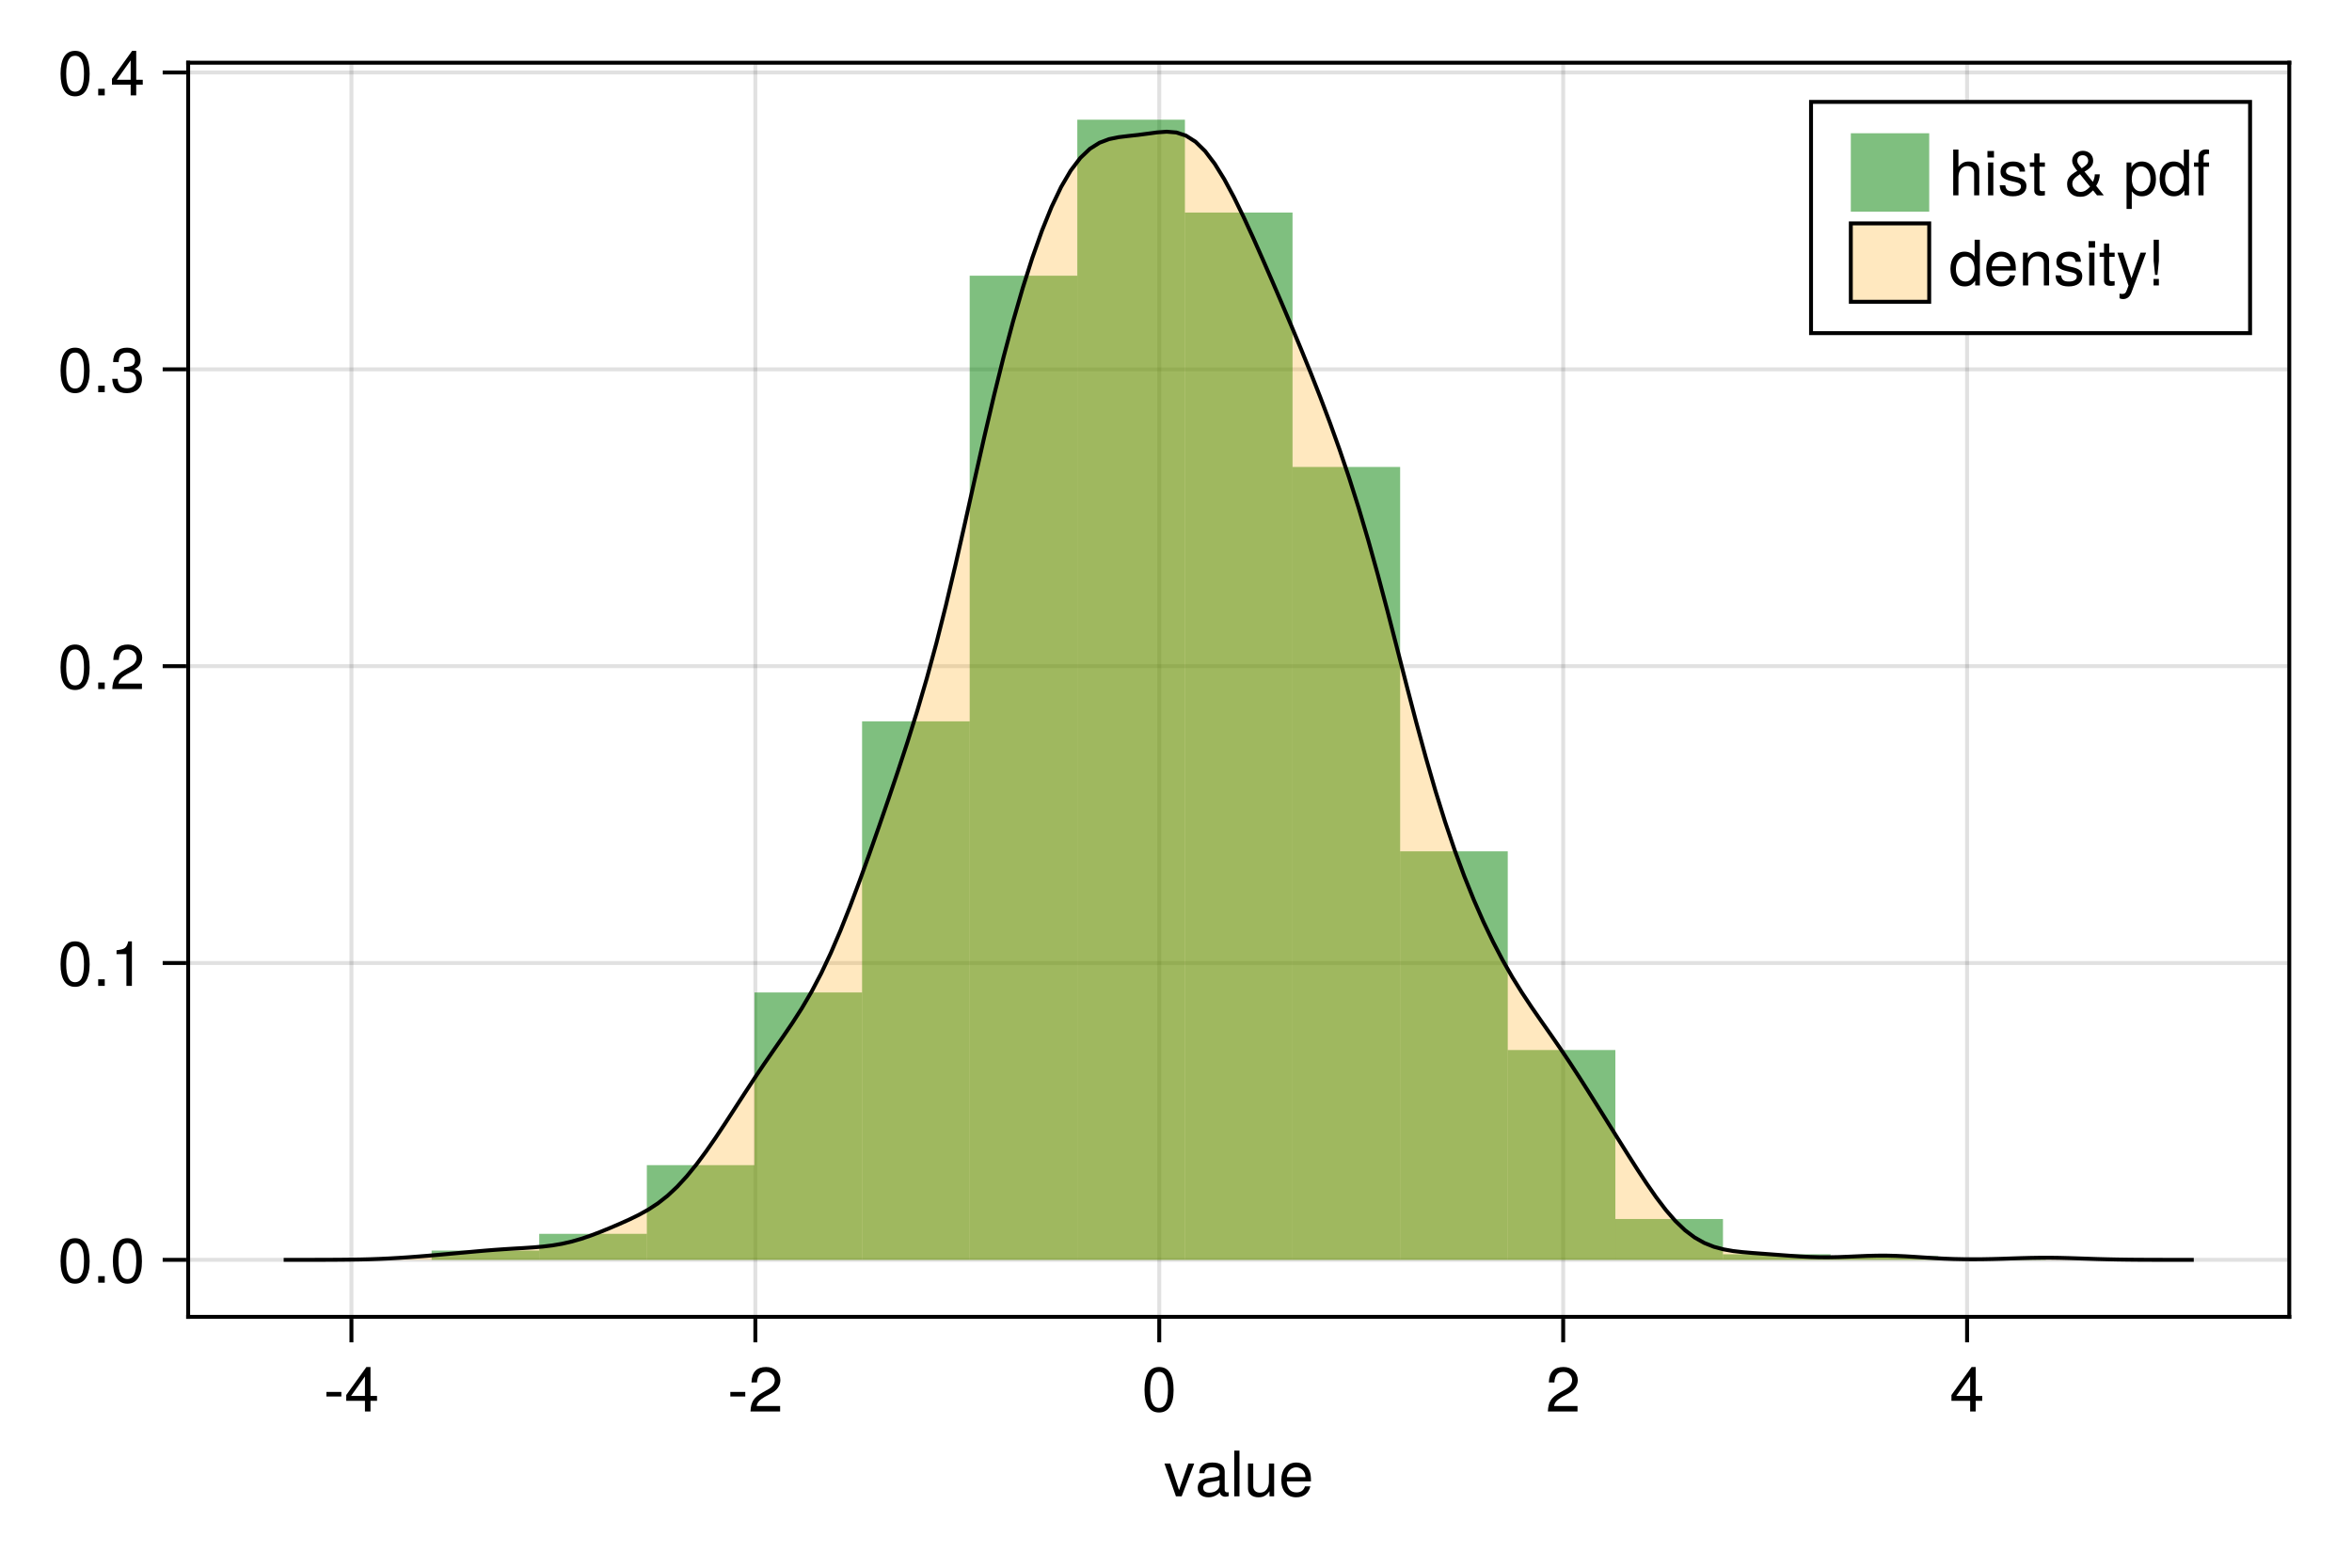 <?xml version="1.0" encoding="UTF-8"?>
<svg xmlns="http://www.w3.org/2000/svg" xmlns:xlink="http://www.w3.org/1999/xlink" width="450pt" height="300pt" viewBox="0 0 450 300" version="1.1">
<defs>
<g>
<symbol overflow="visible" id="glyph0-0-iGkgoYr0">
<path style="stroke:none;" d="M 0.234 -8.75 C 0.234 -8.75 0.234 0 0.234 0 C 0.234 0 5.641 0 5.641 0 C 5.641 0 5.641 -8.75 5.641 -8.75 C 5.641 -8.75 0.234 -8.75 0.234 -8.75 Z M 0.859 -0.625 C 0.859 -0.625 0.859 -8.125 0.859 -8.125 C 0.859 -8.125 5.016 -8.125 5.016 -8.125 C 5.016 -8.125 5.016 -0.625 5.016 -0.625 C 5.016 -0.625 0.859 -0.625 0.859 -0.625 Z M 0.859 -0.625 "/>
</symbol>
<symbol overflow="visible" id="glyph0-1-iGkgoYr0">
<path style="stroke:none;" d="M 5.828 -6.281 C 5.828 -6.281 3.422 0 3.422 0 C 3.422 0 2.328 0 2.328 0 C 2.328 0 0.125 -6.281 0.125 -6.281 C 0.125 -6.281 1.25 -6.281 1.25 -6.281 C 1.25 -6.281 2.922 -1.188 2.922 -1.188 C 2.922 -1.188 4.703 -6.281 4.703 -6.281 C 4.703 -6.281 5.828 -6.281 5.828 -6.281 Z M 5.828 -6.281 "/>
</symbol>
<symbol overflow="visible" id="glyph0-2-iGkgoYr0">
<path style="stroke:none;" d="M 6.422 -0.031 C 6.094 0.062 5.938 0.078 5.734 0.078 C 5.25 0.078 4.812 -0.266 4.703 -0.75 C 4.156 -0.156 3.375 0.188 2.562 0.188 C 1.297 0.188 0.5 -0.484 0.5 -1.625 C 0.5 -2.406 0.875 -2.969 1.609 -3.266 C 1.984 -3.422 2.203 -3.469 3.625 -3.641 C 4.422 -3.75 4.672 -3.922 4.672 -4.344 C 4.672 -4.344 4.672 -4.609 4.672 -4.609 C 4.672 -5.203 4.156 -5.547 3.266 -5.547 C 2.328 -5.547 1.875 -5.203 1.781 -4.422 C 1.781 -4.422 0.781 -4.422 0.781 -4.422 C 0.844 -5.875 1.781 -6.469 3.297 -6.469 C 4.844 -6.469 5.656 -5.875 5.656 -4.75 C 5.656 -4.75 5.656 -1.25 5.656 -1.25 C 5.656 -0.938 5.859 -0.75 6.203 -0.75 C 6.266 -0.75 6.312 -0.75 6.422 -0.781 C 6.422 -0.781 6.422 -0.031 6.422 -0.031 Z M 4.672 -2.172 C 4.672 -2.172 4.672 -3.109 4.672 -3.109 C 4.328 -2.953 4.109 -2.906 3.062 -2.766 C 1.984 -2.609 1.547 -2.312 1.547 -1.656 C 1.547 -0.969 2 -0.703 2.781 -0.703 C 3.75 -0.703 4.672 -1.266 4.672 -2.172 Z M 4.672 -2.172 "/>
</symbol>
<symbol overflow="visible" id="glyph0-3-iGkgoYr0">
<path style="stroke:none;" d="M 6.156 -2.859 C 6.156 -2.859 1.531 -2.859 1.531 -2.859 C 1.547 -1.422 2.328 -0.75 3.375 -0.75 C 4.172 -0.75 4.734 -1.078 5.016 -1.906 C 5.016 -1.906 6.031 -1.906 6.031 -1.906 C 5.766 -0.641 4.781 0.188 3.344 0.188 C 1.578 0.188 0.484 -1.047 0.484 -3.109 C 0.484 -5.172 1.609 -6.469 3.359 -6.469 C 4.531 -6.469 5.5 -5.844 5.906 -4.812 C 6.078 -4.344 6.156 -3.766 6.156 -2.859 Z M 5.094 -3.75 C 5.094 -4.734 4.328 -5.547 3.344 -5.547 C 2.344 -5.547 1.625 -4.781 1.547 -3.672 C 1.547 -3.672 5.078 -3.672 5.078 -3.672 C 5.094 -3.703 5.094 -3.75 5.094 -3.75 Z M 5.094 -3.75 "/>
</symbol>
<symbol overflow="visible" id="glyph1-0-iGkgoYr0">
<path style="stroke:none;" d="M 0.234 -8.75 C 0.234 -8.75 0.234 0 0.234 0 C 0.234 0 5.641 0 5.641 0 C 5.641 0 5.641 -8.75 5.641 -8.75 C 5.641 -8.75 0.234 -8.75 0.234 -8.75 Z M 0.859 -0.625 C 0.859 -0.625 0.859 -8.125 0.859 -8.125 C 0.859 -8.125 5.016 -8.125 5.016 -8.125 C 5.016 -8.125 5.016 -0.625 5.016 -0.625 C 5.016 -0.625 0.859 -0.625 0.859 -0.625 Z M 0.859 -0.625 "/>
</symbol>
<symbol overflow="visible" id="glyph1-1-iGkgoYr0">
<path style="stroke:none;" d="M 1.812 0 C 1.812 0 0.812 0 0.812 0 C 0.812 0 0.812 -8.75 0.812 -8.75 C 0.812 -8.75 1.812 -8.75 1.812 -8.75 C 1.812 -8.75 1.812 0 1.812 0 Z M 1.812 0 "/>
</symbol>
<symbol overflow="visible" id="glyph1-2-iGkgoYr0">
<path style="stroke:none;" d="M 5.781 0 C 5.781 0 4.891 0 4.891 0 C 4.891 0 4.891 -0.969 4.891 -0.969 C 4.297 -0.141 3.703 0.188 2.781 0.188 C 1.562 0.188 0.781 -0.484 0.781 -1.531 C 0.781 -1.531 0.781 -6.281 0.781 -6.281 C 0.781 -6.281 1.781 -6.281 1.781 -6.281 C 1.781 -6.281 1.781 -1.938 1.781 -1.938 C 1.781 -1.172 2.281 -0.703 3.078 -0.703 C 4.109 -0.703 4.781 -1.531 4.781 -2.812 C 4.781 -2.812 4.781 -6.281 4.781 -6.281 C 4.781 -6.281 5.781 -6.281 5.781 -6.281 C 5.781 -6.281 5.781 0 5.781 0 Z M 5.781 0 "/>
</symbol>
<symbol overflow="visible" id="glyph2-0-iGkgoYr0">
<path style="stroke:none;" d="M 0.234 -8.75 C 0.234 -8.75 0.234 0 0.234 0 C 0.234 0 5.641 0 5.641 0 C 5.641 0 5.641 -8.75 5.641 -8.75 C 5.641 -8.75 0.234 -8.75 0.234 -8.75 Z M 0.859 -0.625 C 0.859 -0.625 0.859 -8.125 0.859 -8.125 C 0.859 -8.125 5.016 -8.125 5.016 -8.125 C 5.016 -8.125 5.016 -0.625 5.016 -0.625 C 5.016 -0.625 0.859 -0.625 0.859 -0.625 Z M 0.859 -0.625 "/>
</symbol>
<symbol overflow="visible" id="glyph2-1-iGkgoYr0">
<path style="stroke:none;" d="M 3.406 -2.875 C 3.406 -2.875 0.547 -2.875 0.547 -2.875 C 0.547 -2.875 0.547 -3.75 0.547 -3.75 C 0.547 -3.75 3.406 -3.75 3.406 -3.75 C 3.406 -3.75 3.406 -2.875 3.406 -2.875 Z M 3.406 -2.875 "/>
</symbol>
<symbol overflow="visible" id="glyph2-2-iGkgoYr0">
<path style="stroke:none;" d="M 6.125 -6.016 C 6.125 -4.969 5.516 -4.078 4.328 -3.438 C 4.328 -3.438 3.125 -2.797 3.125 -2.797 C 2.094 -2.188 1.703 -1.734 1.594 -1.047 C 1.594 -1.047 6.078 -1.047 6.078 -1.047 C 6.078 -1.047 6.078 0 6.078 0 C 6.078 0 0.406 0 0.406 0 C 0.5 -1.875 1.016 -2.672 2.797 -3.688 C 2.797 -3.688 3.906 -4.312 3.906 -4.312 C 4.656 -4.734 5.047 -5.312 5.047 -5.984 C 5.047 -6.906 4.328 -7.578 3.375 -7.578 C 2.328 -7.578 1.734 -6.984 1.656 -5.562 C 1.656 -5.562 0.594 -5.562 0.594 -5.562 C 0.656 -7.625 1.672 -8.516 3.406 -8.516 C 5.016 -8.516 6.125 -7.453 6.125 -6.016 Z M 6.125 -6.016 "/>
</symbol>
<symbol overflow="visible" id="glyph2-3-iGkgoYr0">
<path style="stroke:none;" d="M 6.078 -4.094 C 6.078 -1.297 5.094 0.188 3.297 0.188 C 1.469 0.188 0.516 -1.297 0.516 -4.156 C 0.516 -7.016 1.469 -8.516 3.297 -8.516 C 5.141 -8.516 6.078 -7.047 6.078 -4.094 Z M 5 -4.188 C 5 -6.469 4.438 -7.578 3.297 -7.578 C 2.156 -7.578 1.594 -6.484 1.594 -4.156 C 1.594 -1.828 2.156 -0.703 3.281 -0.703 C 4.453 -0.703 5 -1.781 5 -4.188 Z M 5 -4.188 "/>
</symbol>
<symbol overflow="visible" id="glyph3-0-iGkgoYr0">
<path style="stroke:none;" d="M 0.234 -8.75 C 0.234 -8.75 0.234 0 0.234 0 C 0.234 0 5.641 0 5.641 0 C 5.641 0 5.641 -8.75 5.641 -8.75 C 5.641 -8.75 0.234 -8.75 0.234 -8.75 Z M 0.859 -0.625 C 0.859 -0.625 0.859 -8.125 0.859 -8.125 C 0.859 -8.125 5.016 -8.125 5.016 -8.125 C 5.016 -8.125 5.016 -0.625 5.016 -0.625 C 5.016 -0.625 0.859 -0.625 0.859 -0.625 Z M 0.859 -0.625 "/>
</symbol>
<symbol overflow="visible" id="glyph3-1-iGkgoYr0">
<path style="stroke:none;" d="M 6.234 -2.047 C 6.234 -2.047 4.984 -2.047 4.984 -2.047 C 4.984 -2.047 4.984 0 4.984 0 C 4.984 0 3.922 0 3.922 0 C 3.922 0 3.922 -2.047 3.922 -2.047 C 3.922 -2.047 0.344 -2.047 0.344 -2.047 C 0.344 -2.047 0.344 -3.156 0.344 -3.156 C 0.344 -3.156 4.203 -8.516 4.203 -8.516 C 4.203 -8.516 4.984 -8.516 4.984 -8.516 C 4.984 -8.516 4.984 -2.984 4.984 -2.984 C 4.984 -2.984 6.234 -2.984 6.234 -2.984 C 6.234 -2.984 6.234 -2.047 6.234 -2.047 Z M 3.922 -2.984 C 3.922 -2.984 3.922 -6.703 3.922 -6.703 C 3.922 -6.703 1.266 -2.984 1.266 -2.984 C 1.266 -2.984 3.922 -2.984 3.922 -2.984 Z M 3.922 -2.984 "/>
</symbol>
<symbol overflow="visible" id="glyph3-2-iGkgoYr0">
<path style="stroke:none;" d="M 2.297 0 C 2.297 0 1.047 0 1.047 0 C 1.047 0 1.047 -1.25 1.047 -1.25 C 1.047 -1.25 2.297 -1.25 2.297 -1.25 C 2.297 -1.25 2.297 0 2.297 0 Z M 2.297 0 "/>
</symbol>
<symbol overflow="visible" id="glyph3-3-iGkgoYr0">
<path style="stroke:none;" d="M 6.078 -4.094 C 6.078 -1.297 5.094 0.188 3.297 0.188 C 1.469 0.188 0.516 -1.297 0.516 -4.156 C 0.516 -7.016 1.469 -8.516 3.297 -8.516 C 5.141 -8.516 6.078 -7.047 6.078 -4.094 Z M 5 -4.188 C 5 -6.469 4.438 -7.578 3.297 -7.578 C 2.156 -7.578 1.594 -6.484 1.594 -4.156 C 1.594 -1.828 2.156 -0.703 3.281 -0.703 C 4.453 -0.703 5 -1.781 5 -4.188 Z M 5 -4.188 "/>
</symbol>
<symbol overflow="visible" id="glyph4-0-iGkgoYr0">
<path style="stroke:none;" d="M 0.234 -8.75 C 0.234 -8.75 0.234 0 0.234 0 C 0.234 0 5.641 0 5.641 0 C 5.641 0 5.641 -8.75 5.641 -8.75 C 5.641 -8.75 0.234 -8.75 0.234 -8.75 Z M 0.859 -0.625 C 0.859 -0.625 0.859 -8.125 0.859 -8.125 C 0.859 -8.125 5.016 -8.125 5.016 -8.125 C 5.016 -8.125 5.016 -0.625 5.016 -0.625 C 5.016 -0.625 0.859 -0.625 0.859 -0.625 Z M 0.859 -0.625 "/>
</symbol>
<symbol overflow="visible" id="glyph4-1-iGkgoYr0">
<path style="stroke:none;" d="M 6.234 -2.047 C 6.234 -2.047 4.984 -2.047 4.984 -2.047 C 4.984 -2.047 4.984 0 4.984 0 C 4.984 0 3.922 0 3.922 0 C 3.922 0 3.922 -2.047 3.922 -2.047 C 3.922 -2.047 0.344 -2.047 0.344 -2.047 C 0.344 -2.047 0.344 -3.156 0.344 -3.156 C 0.344 -3.156 4.203 -8.516 4.203 -8.516 C 4.203 -8.516 4.984 -8.516 4.984 -8.516 C 4.984 -8.516 4.984 -2.984 4.984 -2.984 C 4.984 -2.984 6.234 -2.984 6.234 -2.984 C 6.234 -2.984 6.234 -2.047 6.234 -2.047 Z M 3.922 -2.984 C 3.922 -2.984 3.922 -6.703 3.922 -6.703 C 3.922 -6.703 1.266 -2.984 1.266 -2.984 C 1.266 -2.984 3.922 -2.984 3.922 -2.984 Z M 3.922 -2.984 "/>
</symbol>
<symbol overflow="visible" id="glyph5-0-iGkgoYr0">
<path style="stroke:none;" d="M 0.234 -8.75 C 0.234 -8.75 0.234 0 0.234 0 C 0.234 0 5.641 0 5.641 0 C 5.641 0 5.641 -8.75 5.641 -8.75 C 5.641 -8.75 0.234 -8.75 0.234 -8.75 Z M 0.859 -0.625 C 0.859 -0.625 0.859 -8.125 0.859 -8.125 C 0.859 -8.125 5.016 -8.125 5.016 -8.125 C 5.016 -8.125 5.016 -0.625 5.016 -0.625 C 5.016 -0.625 0.859 -0.625 0.859 -0.625 Z M 0.859 -0.625 "/>
</symbol>
<symbol overflow="visible" id="glyph5-1-iGkgoYr0">
<path style="stroke:none;" d="M 6.078 -4.094 C 6.078 -1.297 5.094 0.188 3.297 0.188 C 1.469 0.188 0.516 -1.297 0.516 -4.156 C 0.516 -7.016 1.469 -8.516 3.297 -8.516 C 5.141 -8.516 6.078 -7.047 6.078 -4.094 Z M 5 -4.188 C 5 -6.469 4.438 -7.578 3.297 -7.578 C 2.156 -7.578 1.594 -6.484 1.594 -4.156 C 1.594 -1.828 2.156 -0.703 3.281 -0.703 C 4.453 -0.703 5 -1.781 5 -4.188 Z M 5 -4.188 "/>
</symbol>
<symbol overflow="visible" id="glyph6-0-iGkgoYr0">
<path style="stroke:none;" d="M 0.234 -8.75 C 0.234 -8.75 0.234 0 0.234 0 C 0.234 0 5.641 0 5.641 0 C 5.641 0 5.641 -8.75 5.641 -8.75 C 5.641 -8.75 0.234 -8.75 0.234 -8.75 Z M 0.859 -0.625 C 0.859 -0.625 0.859 -8.125 0.859 -8.125 C 0.859 -8.125 5.016 -8.125 5.016 -8.125 C 5.016 -8.125 5.016 -0.625 5.016 -0.625 C 5.016 -0.625 0.859 -0.625 0.859 -0.625 Z M 0.859 -0.625 "/>
</symbol>
<symbol overflow="visible" id="glyph6-1-iGkgoYr0">
<path style="stroke:none;" d="M 6.078 -4.094 C 6.078 -1.297 5.094 0.188 3.297 0.188 C 1.469 0.188 0.516 -1.297 0.516 -4.156 C 0.516 -7.016 1.469 -8.516 3.297 -8.516 C 5.141 -8.516 6.078 -7.047 6.078 -4.094 Z M 5 -4.188 C 5 -6.469 4.438 -7.578 3.297 -7.578 C 2.156 -7.578 1.594 -6.484 1.594 -4.156 C 1.594 -1.828 2.156 -0.703 3.281 -0.703 C 4.453 -0.703 5 -1.781 5 -4.188 Z M 5 -4.188 "/>
</symbol>
<symbol overflow="visible" id="glyph7-0-iGkgoYr0">
<path style="stroke:none;" d="M 0.234 -8.75 C 0.234 -8.75 0.234 0 0.234 0 C 0.234 0 5.641 0 5.641 0 C 5.641 0 5.641 -8.75 5.641 -8.75 C 5.641 -8.75 0.234 -8.75 0.234 -8.75 Z M 0.859 -0.625 C 0.859 -0.625 0.859 -8.125 0.859 -8.125 C 0.859 -8.125 5.016 -8.125 5.016 -8.125 C 5.016 -8.125 5.016 -0.625 5.016 -0.625 C 5.016 -0.625 0.859 -0.625 0.859 -0.625 Z M 0.859 -0.625 "/>
</symbol>
<symbol overflow="visible" id="glyph7-1-iGkgoYr0">
<path style="stroke:none;" d="M 2.297 0 C 2.297 0 1.047 0 1.047 0 C 1.047 0 1.047 -1.25 1.047 -1.25 C 1.047 -1.25 2.297 -1.25 2.297 -1.25 C 2.297 -1.25 2.297 0 2.297 0 Z M 2.297 0 "/>
</symbol>
<symbol overflow="visible" id="glyph7-2-iGkgoYr0">
<path style="stroke:none;" d="M 4.156 0 C 4.156 0 3.109 0 3.109 0 C 3.109 0 3.109 -6.062 3.109 -6.062 C 3.109 -6.062 1.219 -6.062 1.219 -6.062 C 1.219 -6.062 1.219 -6.812 1.219 -6.812 C 2.859 -7.016 3.094 -7.203 3.469 -8.516 C 3.469 -8.516 4.156 -8.516 4.156 -8.516 C 4.156 -8.516 4.156 0 4.156 0 Z M 4.156 0 "/>
</symbol>
<symbol overflow="visible" id="glyph8-0-iGkgoYr0">
<path style="stroke:none;" d="M 0.234 -8.75 C 0.234 -8.75 0.234 0 0.234 0 C 0.234 0 5.641 0 5.641 0 C 5.641 0 5.641 -8.75 5.641 -8.75 C 5.641 -8.75 0.234 -8.75 0.234 -8.75 Z M 0.859 -0.625 C 0.859 -0.625 0.859 -8.125 0.859 -8.125 C 0.859 -8.125 5.016 -8.125 5.016 -8.125 C 5.016 -8.125 5.016 -0.625 5.016 -0.625 C 5.016 -0.625 0.859 -0.625 0.859 -0.625 Z M 0.859 -0.625 "/>
</symbol>
<symbol overflow="visible" id="glyph8-1-iGkgoYr0">
<path style="stroke:none;" d="M 6.078 -4.094 C 6.078 -1.297 5.094 0.188 3.297 0.188 C 1.469 0.188 0.516 -1.297 0.516 -4.156 C 0.516 -7.016 1.469 -8.516 3.297 -8.516 C 5.141 -8.516 6.078 -7.047 6.078 -4.094 Z M 5 -4.188 C 5 -6.469 4.438 -7.578 3.297 -7.578 C 2.156 -7.578 1.594 -6.484 1.594 -4.156 C 1.594 -1.828 2.156 -0.703 3.281 -0.703 C 4.453 -0.703 5 -1.781 5 -4.188 Z M 5 -4.188 "/>
</symbol>
<symbol overflow="visible" id="glyph9-0-iGkgoYr0">
<path style="stroke:none;" d="M 0.234 -8.75 C 0.234 -8.75 0.234 0 0.234 0 C 0.234 0 5.641 0 5.641 0 C 5.641 0 5.641 -8.75 5.641 -8.75 C 5.641 -8.75 0.234 -8.75 0.234 -8.75 Z M 0.859 -0.625 C 0.859 -0.625 0.859 -8.125 0.859 -8.125 C 0.859 -8.125 5.016 -8.125 5.016 -8.125 C 5.016 -8.125 5.016 -0.625 5.016 -0.625 C 5.016 -0.625 0.859 -0.625 0.859 -0.625 Z M 0.859 -0.625 "/>
</symbol>
<symbol overflow="visible" id="glyph9-1-iGkgoYr0">
<path style="stroke:none;" d="M 2.297 0 C 2.297 0 1.047 0 1.047 0 C 1.047 0 1.047 -1.25 1.047 -1.25 C 1.047 -1.25 2.297 -1.25 2.297 -1.25 C 2.297 -1.25 2.297 0 2.297 0 Z M 2.297 0 "/>
</symbol>
<symbol overflow="visible" id="glyph9-2-iGkgoYr0">
<path style="stroke:none;" d="M 6.125 -6.016 C 6.125 -4.969 5.516 -4.078 4.328 -3.438 C 4.328 -3.438 3.125 -2.797 3.125 -2.797 C 2.094 -2.188 1.703 -1.734 1.594 -1.047 C 1.594 -1.047 6.078 -1.047 6.078 -1.047 C 6.078 -1.047 6.078 0 6.078 0 C 6.078 0 0.406 0 0.406 0 C 0.5 -1.875 1.016 -2.672 2.797 -3.688 C 2.797 -3.688 3.906 -4.312 3.906 -4.312 C 4.656 -4.734 5.047 -5.312 5.047 -5.984 C 5.047 -6.906 4.328 -7.578 3.375 -7.578 C 2.328 -7.578 1.734 -6.984 1.656 -5.562 C 1.656 -5.562 0.594 -5.562 0.594 -5.562 C 0.656 -7.625 1.672 -8.516 3.406 -8.516 C 5.016 -8.516 6.125 -7.453 6.125 -6.016 Z M 6.125 -6.016 "/>
</symbol>
<symbol overflow="visible" id="glyph10-0-iGkgoYr0">
<path style="stroke:none;" d="M 0.234 -8.75 C 0.234 -8.75 0.234 0 0.234 0 C 0.234 0 5.641 0 5.641 0 C 5.641 0 5.641 -8.75 5.641 -8.75 C 5.641 -8.75 0.234 -8.75 0.234 -8.75 Z M 0.859 -0.625 C 0.859 -0.625 0.859 -8.125 0.859 -8.125 C 0.859 -8.125 5.016 -8.125 5.016 -8.125 C 5.016 -8.125 5.016 -0.625 5.016 -0.625 C 5.016 -0.625 0.859 -0.625 0.859 -0.625 Z M 0.859 -0.625 "/>
</symbol>
<symbol overflow="visible" id="glyph10-1-iGkgoYr0">
<path style="stroke:none;" d="M 6.078 -4.094 C 6.078 -1.297 5.094 0.188 3.297 0.188 C 1.469 0.188 0.516 -1.297 0.516 -4.156 C 0.516 -7.016 1.469 -8.516 3.297 -8.516 C 5.141 -8.516 6.078 -7.047 6.078 -4.094 Z M 5 -4.188 C 5 -6.469 4.438 -7.578 3.297 -7.578 C 2.156 -7.578 1.594 -6.484 1.594 -4.156 C 1.594 -1.828 2.156 -0.703 3.281 -0.703 C 4.453 -0.703 5 -1.781 5 -4.188 Z M 5 -4.188 "/>
</symbol>
<symbol overflow="visible" id="glyph11-0-iGkgoYr0">
<path style="stroke:none;" d="M 0.234 -8.75 C 0.234 -8.75 0.234 0 0.234 0 C 0.234 0 5.641 0 5.641 0 C 5.641 0 5.641 -8.75 5.641 -8.75 C 5.641 -8.75 0.234 -8.75 0.234 -8.75 Z M 0.859 -0.625 C 0.859 -0.625 0.859 -8.125 0.859 -8.125 C 0.859 -8.125 5.016 -8.125 5.016 -8.125 C 5.016 -8.125 5.016 -0.625 5.016 -0.625 C 5.016 -0.625 0.859 -0.625 0.859 -0.625 Z M 0.859 -0.625 "/>
</symbol>
<symbol overflow="visible" id="glyph11-1-iGkgoYr0">
<path style="stroke:none;" d="M 2.297 0 C 2.297 0 1.047 0 1.047 0 C 1.047 0 1.047 -1.25 1.047 -1.25 C 1.047 -1.25 2.297 -1.25 2.297 -1.25 C 2.297 -1.25 2.297 0 2.297 0 Z M 2.297 0 "/>
</symbol>
<symbol overflow="visible" id="glyph11-2-iGkgoYr0">
<path style="stroke:none;" d="M 6.078 -2.469 C 6.078 -0.859 4.938 0.188 3.188 0.188 C 1.453 0.188 0.516 -0.672 0.391 -2.562 C 0.391 -2.562 1.438 -2.562 1.438 -2.562 C 1.516 -1.328 2.078 -0.75 3.234 -0.75 C 4.328 -0.75 4.984 -1.391 4.984 -2.453 C 4.984 -3.406 4.391 -3.953 3.234 -3.953 C 3.234 -3.953 2.656 -3.953 2.656 -3.953 C 2.656 -3.953 2.656 -4.844 2.656 -4.844 C 4.344 -4.844 4.734 -5.219 4.734 -6.125 C 4.734 -7.031 4.172 -7.578 3.234 -7.578 C 2.156 -7.578 1.641 -7.016 1.625 -5.766 C 1.625 -5.766 0.562 -5.766 0.562 -5.766 C 0.594 -7.578 1.516 -8.516 3.234 -8.516 C 4.844 -8.516 5.812 -7.625 5.812 -6.172 C 5.812 -5.312 5.422 -4.766 4.625 -4.453 C 5.656 -4.109 6.078 -3.5 6.078 -2.469 Z M 6.078 -2.469 "/>
</symbol>
<symbol overflow="visible" id="glyph11-3-iGkgoYr0">
<path style="stroke:none;" d="M 6.234 -2.047 C 6.234 -2.047 4.984 -2.047 4.984 -2.047 C 4.984 -2.047 4.984 0 4.984 0 C 4.984 0 3.922 0 3.922 0 C 3.922 0 3.922 -2.047 3.922 -2.047 C 3.922 -2.047 0.344 -2.047 0.344 -2.047 C 0.344 -2.047 0.344 -3.156 0.344 -3.156 C 0.344 -3.156 4.203 -8.516 4.203 -8.516 C 4.203 -8.516 4.984 -8.516 4.984 -8.516 C 4.984 -8.516 4.984 -2.984 4.984 -2.984 C 4.984 -2.984 6.234 -2.984 6.234 -2.984 C 6.234 -2.984 6.234 -2.047 6.234 -2.047 Z M 3.922 -2.984 C 3.922 -2.984 3.922 -6.703 3.922 -6.703 C 3.922 -6.703 1.266 -2.984 1.266 -2.984 C 1.266 -2.984 3.922 -2.984 3.922 -2.984 Z M 3.922 -2.984 "/>
</symbol>
<symbol overflow="visible" id="glyph12-0-iGkgoYr0">
<path style="stroke:none;" d="M 0.234 -8.75 C 0.234 -8.75 0.234 0 0.234 0 C 0.234 0 5.641 0 5.641 0 C 5.641 0 5.641 -8.75 5.641 -8.75 C 5.641 -8.75 0.234 -8.75 0.234 -8.75 Z M 0.859 -0.625 C 0.859 -0.625 0.859 -8.125 0.859 -8.125 C 0.859 -8.125 5.016 -8.125 5.016 -8.125 C 5.016 -8.125 5.016 -0.625 5.016 -0.625 C 5.016 -0.625 0.859 -0.625 0.859 -0.625 Z M 0.859 -0.625 "/>
</symbol>
<symbol overflow="visible" id="glyph12-1-iGkgoYr0">
<path style="stroke:none;" d="M 5.828 0 C 5.828 0 4.844 0 4.844 0 C 4.844 0 4.844 -4.359 4.844 -4.359 C 4.844 -5.188 4.25 -5.594 3.547 -5.594 C 2.516 -5.594 1.844 -4.75 1.844 -3.469 C 1.844 -3.469 1.844 0 1.844 0 C 1.844 0 0.844 0 0.844 0 C 0.844 0 0.844 -8.75 0.844 -8.75 C 0.844 -8.75 1.844 -8.75 1.844 -8.75 C 1.844 -8.75 1.844 -5.422 1.844 -5.422 C 2.422 -6.188 2.969 -6.469 3.859 -6.469 C 5.078 -6.469 5.828 -5.812 5.828 -4.75 C 5.828 -4.75 5.828 0 5.828 0 Z M 5.828 0 "/>
</symbol>
<symbol overflow="visible" id="glyph12-2-iGkgoYr0">
<path style="stroke:none;" d="M 1.844 0 C 1.844 0 0.844 0 0.844 0 C 0.844 0 0.844 -6.281 0.844 -6.281 C 0.844 -6.281 1.844 -6.281 1.844 -6.281 C 1.844 -6.281 1.844 0 1.844 0 Z M 1.969 -7.234 C 1.969 -7.234 0.719 -7.234 0.719 -7.234 C 0.719 -7.234 0.719 -8.484 0.719 -8.484 C 0.719 -8.484 1.969 -8.484 1.969 -8.484 C 1.969 -8.484 1.969 -7.234 1.969 -7.234 Z M 1.969 -7.234 "/>
</symbol>
<symbol overflow="visible" id="glyph12-3-iGkgoYr0">
<path style="stroke:none;" d="M 3.047 0 C 2.719 0.062 2.469 0.078 2.234 0.078 C 1.453 0.078 1.016 -0.281 1.016 -0.906 C 1.016 -0.906 1.016 -5.469 1.016 -5.469 C 1.016 -5.469 0.172 -5.469 0.172 -5.469 C 0.172 -5.469 0.172 -6.281 0.172 -6.281 C 0.172 -6.281 1.016 -6.281 1.016 -6.281 C 1.016 -6.281 1.016 -8.016 1.016 -8.016 C 1.016 -8.016 2.016 -8.016 2.016 -8.016 C 2.016 -8.016 2.016 -6.281 2.016 -6.281 C 2.016 -6.281 3.047 -6.281 3.047 -6.281 C 3.047 -6.281 3.047 -5.469 3.047 -5.469 C 3.047 -5.469 2.016 -5.469 2.016 -5.469 C 2.016 -5.469 2.016 -1.359 2.016 -1.359 C 2.016 -0.906 2.141 -0.797 2.562 -0.797 C 2.766 -0.797 2.922 -0.797 3.047 -0.844 C 3.047 -0.844 3.047 0 3.047 0 Z M 3.047 0 "/>
</symbol>
<symbol overflow="visible" id="glyph12-4-iGkgoYr0">
<path style="stroke:none;" d=""/>
</symbol>
<symbol overflow="visible" id="glyph12-5-iGkgoYr0">
<path style="stroke:none;" d="M 7.641 0 C 7.641 0 6.344 0 6.344 0 C 6.344 0 5.594 -0.938 5.594 -0.938 C 4.578 0.047 4.094 0.281 3.078 0.281 C 1.609 0.281 0.625 -0.672 0.625 -2.109 C 0.625 -3.203 1.078 -3.797 2.562 -4.672 C 1.828 -5.609 1.594 -6.062 1.594 -6.625 C 1.594 -7.688 2.516 -8.516 3.641 -8.516 C 4.781 -8.516 5.609 -7.734 5.609 -6.625 C 5.609 -5.766 5.203 -5.25 3.953 -4.531 C 3.953 -4.531 5.547 -2.578 5.547 -2.578 C 5.781 -3.016 5.922 -3.562 5.922 -4.016 C 5.922 -4.016 6.875 -4.016 6.875 -4.016 C 6.875 -3.281 6.625 -2.5 6.188 -1.812 C 6.188 -1.812 7.641 0 7.641 0 Z M 4.656 -6.641 C 4.656 -7.234 4.219 -7.672 3.609 -7.672 C 2.984 -7.672 2.578 -7.266 2.578 -6.641 C 2.578 -6.219 2.688 -6.016 3.422 -5.172 C 4.359 -5.766 4.656 -6.109 4.656 -6.641 Z M 5.016 -1.641 C 5.016 -1.641 3.094 -4.047 3.094 -4.047 C 2 -3.344 1.625 -2.875 1.625 -2.203 C 1.625 -1.359 2.344 -0.656 3.203 -0.656 C 3.828 -0.656 4.344 -0.938 5.016 -1.641 Z M 5.016 -1.641 "/>
</symbol>
<symbol overflow="visible" id="glyph12-6-iGkgoYr0">
<path style="stroke:none;" d="M 6.281 -3.078 C 6.281 -1.078 5.203 0.188 3.594 0.188 C 2.766 0.188 2.188 -0.109 1.656 -0.75 C 1.656 -0.75 1.656 2.609 1.656 2.609 C 1.656 2.609 0.656 2.609 0.656 2.609 C 0.656 2.609 0.656 -6.281 0.656 -6.281 C 0.656 -6.281 1.578 -6.281 1.578 -6.281 C 1.578 -6.281 1.578 -5.344 1.578 -5.344 C 2.047 -6.078 2.719 -6.469 3.578 -6.469 C 5.25 -6.469 6.281 -5.203 6.281 -3.078 Z M 5.234 -3.109 C 5.234 -4.609 4.516 -5.531 3.406 -5.531 C 2.359 -5.531 1.656 -4.578 1.656 -3.094 C 1.656 -1.625 2.359 -0.75 3.406 -0.75 C 4.5 -0.75 5.234 -1.688 5.234 -3.109 Z M 5.234 -3.109 "/>
</symbol>
<symbol overflow="visible" id="glyph12-7-iGkgoYr0">
<path style="stroke:none;" d="M 5.938 0 C 5.938 0 5.047 0 5.047 0 C 5.047 0 5.047 -0.922 5.047 -0.922 C 4.516 -0.141 3.906 0.188 3.047 0.188 C 1.359 0.188 0.312 -1.078 0.312 -3.203 C 0.312 -5.203 1.375 -6.469 3.016 -6.469 C 3.859 -6.469 4.531 -6.125 4.938 -5.5 C 4.938 -5.5 4.938 -8.75 4.938 -8.75 C 4.938 -8.75 5.938 -8.75 5.938 -8.75 C 5.938 -8.75 5.938 0 5.938 0 Z M 4.938 -3.125 C 4.938 -4.578 4.266 -5.531 3.188 -5.531 C 2.094 -5.531 1.359 -4.609 1.359 -3.141 C 1.359 -1.688 2.094 -0.75 3.188 -0.75 C 4.25 -0.75 4.938 -1.672 4.938 -3.125 Z M 4.938 -3.125 "/>
</symbol>
<symbol overflow="visible" id="glyph12-8-iGkgoYr0">
<path style="stroke:none;" d="M 3.094 -5.469 C 3.094 -5.469 2.047 -5.469 2.047 -5.469 C 2.047 -5.469 2.047 0 2.047 0 C 2.047 0 1.062 0 1.062 0 C 1.062 0 1.062 -5.469 1.062 -5.469 C 1.062 -5.469 0.219 -5.469 0.219 -5.469 C 0.219 -5.469 0.219 -6.281 0.219 -6.281 C 0.219 -6.281 1.062 -6.281 1.062 -6.281 C 1.062 -6.281 1.062 -7.359 1.062 -7.359 C 1.062 -8.25 1.609 -8.781 2.531 -8.781 C 2.734 -8.781 2.875 -8.766 3.094 -8.719 C 3.094 -8.719 3.094 -7.891 3.094 -7.891 C 2.875 -7.906 2.828 -7.906 2.75 -7.906 C 2.297 -7.906 2.047 -7.688 2.047 -7.266 C 2.047 -7.266 2.047 -6.281 2.047 -6.281 C 2.047 -6.281 3.094 -6.281 3.094 -6.281 C 3.094 -6.281 3.094 -5.469 3.094 -5.469 Z M 3.094 -5.469 "/>
</symbol>
<symbol overflow="visible" id="glyph13-0-iGkgoYr0">
<path style="stroke:none;" d="M 0.234 -8.75 C 0.234 -8.75 0.234 0 0.234 0 C 0.234 0 5.641 0 5.641 0 C 5.641 0 5.641 -8.75 5.641 -8.75 C 5.641 -8.75 0.234 -8.75 0.234 -8.75 Z M 0.859 -0.625 C 0.859 -0.625 0.859 -8.125 0.859 -8.125 C 0.859 -8.125 5.016 -8.125 5.016 -8.125 C 5.016 -8.125 5.016 -0.625 5.016 -0.625 C 5.016 -0.625 0.859 -0.625 0.859 -0.625 Z M 0.859 -0.625 "/>
</symbol>
<symbol overflow="visible" id="glyph13-1-iGkgoYr0">
<path style="stroke:none;" d="M 5.516 -1.766 C 5.516 -0.547 4.5 0.188 2.922 0.188 C 1.266 0.188 0.453 -0.469 0.406 -1.922 C 0.406 -1.922 1.469 -1.922 1.469 -1.922 C 1.594 -0.953 2.094 -0.75 3 -0.75 C 3.875 -0.75 4.469 -1.094 4.469 -1.688 C 4.469 -2.141 4.188 -2.344 3.484 -2.516 C 3.484 -2.516 2.562 -2.734 2.562 -2.734 C 1.062 -3.094 0.562 -3.562 0.562 -4.547 C 0.562 -5.719 1.516 -6.469 2.969 -6.469 C 4.422 -6.469 5.25 -5.766 5.25 -4.531 C 5.25 -4.531 4.203 -4.531 4.203 -4.531 C 4.172 -5.203 3.75 -5.547 2.938 -5.547 C 2.125 -5.547 1.609 -5.172 1.609 -4.594 C 1.609 -4.156 1.953 -3.891 2.766 -3.703 C 2.766 -3.703 3.734 -3.469 3.734 -3.469 C 4.984 -3.172 5.516 -2.703 5.516 -1.766 Z M 5.516 -1.766 "/>
</symbol>
<symbol overflow="visible" id="glyph14-0-iGkgoYr0">
<path style="stroke:none;" d="M 0.234 -8.75 C 0.234 -8.75 0.234 0 0.234 0 C 0.234 0 5.641 0 5.641 0 C 5.641 0 5.641 -8.75 5.641 -8.75 C 5.641 -8.75 0.234 -8.75 0.234 -8.75 Z M 0.859 -0.625 C 0.859 -0.625 0.859 -8.125 0.859 -8.125 C 0.859 -8.125 5.016 -8.125 5.016 -8.125 C 5.016 -8.125 5.016 -0.625 5.016 -0.625 C 5.016 -0.625 0.859 -0.625 0.859 -0.625 Z M 0.859 -0.625 "/>
</symbol>
<symbol overflow="visible" id="glyph14-1-iGkgoYr0">
<path style="stroke:none;" d="M 5.938 0 C 5.938 0 5.047 0 5.047 0 C 5.047 0 5.047 -0.922 5.047 -0.922 C 4.516 -0.141 3.906 0.188 3.047 0.188 C 1.359 0.188 0.312 -1.078 0.312 -3.203 C 0.312 -5.203 1.375 -6.469 3.016 -6.469 C 3.859 -6.469 4.531 -6.125 4.938 -5.5 C 4.938 -5.5 4.938 -8.75 4.938 -8.75 C 4.938 -8.75 5.938 -8.75 5.938 -8.75 C 5.938 -8.75 5.938 0 5.938 0 Z M 4.938 -3.125 C 4.938 -4.578 4.266 -5.531 3.188 -5.531 C 2.094 -5.531 1.359 -4.609 1.359 -3.141 C 1.359 -1.688 2.094 -0.75 3.188 -0.75 C 4.25 -0.75 4.938 -1.672 4.938 -3.125 Z M 4.938 -3.125 "/>
</symbol>
<symbol overflow="visible" id="glyph14-2-iGkgoYr0">
<path style="stroke:none;" d="M 6.156 -2.859 C 6.156 -2.859 1.531 -2.859 1.531 -2.859 C 1.547 -1.422 2.328 -0.75 3.375 -0.75 C 4.172 -0.75 4.734 -1.078 5.016 -1.906 C 5.016 -1.906 6.031 -1.906 6.031 -1.906 C 5.766 -0.641 4.781 0.188 3.344 0.188 C 1.578 0.188 0.484 -1.047 0.484 -3.109 C 0.484 -5.172 1.609 -6.469 3.359 -6.469 C 4.531 -6.469 5.5 -5.844 5.906 -4.812 C 6.078 -4.344 6.156 -3.766 6.156 -2.859 Z M 5.094 -3.75 C 5.094 -4.734 4.328 -5.547 3.344 -5.547 C 2.344 -5.547 1.625 -4.781 1.547 -3.672 C 1.547 -3.672 5.078 -3.672 5.078 -3.672 C 5.094 -3.703 5.094 -3.75 5.094 -3.75 Z M 5.094 -3.75 "/>
</symbol>
<symbol overflow="visible" id="glyph14-3-iGkgoYr0">
<path style="stroke:none;" d="M 5.844 0 C 5.844 0 4.844 0 4.844 0 C 4.844 0 4.844 -4.359 4.844 -4.359 C 4.844 -5.109 4.344 -5.594 3.547 -5.594 C 2.531 -5.594 1.844 -4.75 1.844 -3.469 C 1.844 -3.469 1.844 0 1.844 0 C 1.844 0 0.844 0 0.844 0 C 0.844 0 0.844 -6.281 0.844 -6.281 C 0.844 -6.281 1.766 -6.281 1.766 -6.281 C 1.766 -6.281 1.766 -5.234 1.766 -5.234 C 2.312 -6.109 2.922 -6.469 3.859 -6.469 C 5.062 -6.469 5.844 -5.797 5.844 -4.75 C 5.844 -4.75 5.844 0 5.844 0 Z M 5.844 0 "/>
</symbol>
<symbol overflow="visible" id="glyph14-4-iGkgoYr0">
<path style="stroke:none;" d="M 5.516 -1.766 C 5.516 -0.547 4.5 0.188 2.922 0.188 C 1.266 0.188 0.453 -0.469 0.406 -1.922 C 0.406 -1.922 1.469 -1.922 1.469 -1.922 C 1.594 -0.953 2.094 -0.75 3 -0.75 C 3.875 -0.75 4.469 -1.094 4.469 -1.688 C 4.469 -2.141 4.188 -2.344 3.484 -2.516 C 3.484 -2.516 2.562 -2.734 2.562 -2.734 C 1.062 -3.094 0.562 -3.562 0.562 -4.547 C 0.562 -5.719 1.516 -6.469 2.969 -6.469 C 4.422 -6.469 5.25 -5.766 5.25 -4.531 C 5.25 -4.531 4.203 -4.531 4.203 -4.531 C 4.172 -5.203 3.75 -5.547 2.938 -5.547 C 2.125 -5.547 1.609 -5.172 1.609 -4.594 C 1.609 -4.156 1.953 -3.891 2.766 -3.703 C 2.766 -3.703 3.734 -3.469 3.734 -3.469 C 4.984 -3.172 5.516 -2.703 5.516 -1.766 Z M 5.516 -1.766 "/>
</symbol>
<symbol overflow="visible" id="glyph14-5-iGkgoYr0">
<path style="stroke:none;" d="M 1.844 0 C 1.844 0 0.844 0 0.844 0 C 0.844 0 0.844 -6.281 0.844 -6.281 C 0.844 -6.281 1.844 -6.281 1.844 -6.281 C 1.844 -6.281 1.844 0 1.844 0 Z M 1.969 -7.234 C 1.969 -7.234 0.719 -7.234 0.719 -7.234 C 0.719 -7.234 0.719 -8.484 0.719 -8.484 C 0.719 -8.484 1.969 -8.484 1.969 -8.484 C 1.969 -8.484 1.969 -7.234 1.969 -7.234 Z M 1.969 -7.234 "/>
</symbol>
<symbol overflow="visible" id="glyph14-6-iGkgoYr0">
<path style="stroke:none;" d="M 3.047 0 C 2.719 0.062 2.469 0.078 2.234 0.078 C 1.453 0.078 1.016 -0.281 1.016 -0.906 C 1.016 -0.906 1.016 -5.469 1.016 -5.469 C 1.016 -5.469 0.172 -5.469 0.172 -5.469 C 0.172 -5.469 0.172 -6.281 0.172 -6.281 C 0.172 -6.281 1.016 -6.281 1.016 -6.281 C 1.016 -6.281 1.016 -8.016 1.016 -8.016 C 1.016 -8.016 2.016 -8.016 2.016 -8.016 C 2.016 -8.016 2.016 -6.281 2.016 -6.281 C 2.016 -6.281 3.047 -6.281 3.047 -6.281 C 3.047 -6.281 3.047 -5.469 3.047 -5.469 C 3.047 -5.469 2.016 -5.469 2.016 -5.469 C 2.016 -5.469 2.016 -1.359 2.016 -1.359 C 2.016 -0.906 2.141 -0.797 2.562 -0.797 C 2.766 -0.797 2.922 -0.797 3.047 -0.844 C 3.047 -0.844 3.047 0 3.047 0 Z M 3.047 0 "/>
</symbol>
<symbol overflow="visible" id="glyph14-7-iGkgoYr0">
<path style="stroke:none;" d="M 5.734 -6.281 C 5.734 -6.281 2.938 1.312 2.938 1.312 C 2.609 2.219 2.031 2.609 1.312 2.609 C 1.062 2.609 0.859 2.562 0.641 2.453 C 0.641 2.453 0.641 1.562 0.641 1.562 C 0.859 1.609 1.031 1.625 1.172 1.625 C 1.609 1.625 1.812 1.469 1.984 1.016 C 1.984 1.016 2.359 0.031 2.359 0.031 C 2.359 0.031 0.234 -6.281 0.234 -6.281 C 0.234 -6.281 1.312 -6.281 1.312 -6.281 C 1.312 -6.281 2.922 -1.391 2.922 -1.391 C 2.922 -1.391 4.656 -6.281 4.656 -6.281 C 4.656 -6.281 5.734 -6.281 5.734 -6.281 Z M 5.734 -6.281 "/>
</symbol>
<symbol overflow="visible" id="glyph14-8-iGkgoYr0">
<path style="stroke:none;" d="M 2.172 -4.688 C 2.172 -4.688 1.906 -2.016 1.906 -2.016 C 1.906 -2.016 1.438 -2.016 1.438 -2.016 C 1.438 -2.016 1.172 -4.688 1.172 -4.688 C 1.172 -4.688 1.172 -8.75 1.172 -8.75 C 1.172 -8.75 2.172 -8.75 2.172 -8.75 C 2.172 -8.75 2.172 -4.688 2.172 -4.688 Z M 2.172 0 C 2.172 0 1.156 0 1.156 0 C 1.156 0 1.156 -1.25 1.156 -1.25 C 1.156 -1.25 2.172 -1.25 2.172 -1.25 C 2.172 -1.25 2.172 0 2.172 0 Z M 2.172 0 "/>
</symbol>
</g>
</defs>
<g id="surface1-iGkgoYr0">
<rect x="0" y="0" width="450" height="300" style="fill:rgb(100%,100%,100%);fill-opacity:1;stroke:none;"/>
<path style=" stroke:none;fill-rule:nonzero;fill:rgb(100%,100%,100%);fill-opacity:1;" d="M 36 252 L 438 252 L 438 12 L 36 12 Z M 36 252 "/>
<path style="fill:none;stroke-width:1;stroke-linecap:butt;stroke-linejoin:miter;stroke:rgb(0%,0%,0%);stroke-opacity:0.12;stroke-miterlimit:2;" d="M 89.651 336 L 89.651 16 " transform="matrix(0.75,0,0,0.75,0,0)"/>
<path style="fill:none;stroke-width:1;stroke-linecap:butt;stroke-linejoin:miter;stroke:rgb(0%,0%,0%);stroke-opacity:0.12;stroke-miterlimit:2;" d="M 192.693 336 L 192.693 16 " transform="matrix(0.75,0,0,0.75,0,0)"/>
<path style="fill:none;stroke-width:1;stroke-linecap:butt;stroke-linejoin:miter;stroke:rgb(0%,0%,0%);stroke-opacity:0.12;stroke-miterlimit:2;" d="M 295.729 336 L 295.729 16 " transform="matrix(0.75,0,0,0.75,0,0)"/>
<path style="fill:none;stroke-width:1;stroke-linecap:butt;stroke-linejoin:miter;stroke:rgb(0%,0%,0%);stroke-opacity:0.12;stroke-miterlimit:2;" d="M 398.771 336 L 398.771 16 " transform="matrix(0.75,0,0,0.75,0,0)"/>
<path style="fill:none;stroke-width:1;stroke-linecap:butt;stroke-linejoin:miter;stroke:rgb(0%,0%,0%);stroke-opacity:0.12;stroke-miterlimit:2;" d="M 501.807 336 L 501.807 16 " transform="matrix(0.75,0,0,0.75,0,0)"/>
<path style="fill:none;stroke-width:1;stroke-linecap:butt;stroke-linejoin:miter;stroke:rgb(0%,0%,0%);stroke-opacity:0.12;stroke-miterlimit:2;" d="M 48 321.453 L 584 321.453 " transform="matrix(0.75,0,0,0.75,0,0)"/>
<path style="fill:none;stroke-width:1;stroke-linecap:butt;stroke-linejoin:miter;stroke:rgb(0%,0%,0%);stroke-opacity:0.12;stroke-miterlimit:2;" d="M 48 245.714 L 584 245.714 " transform="matrix(0.75,0,0,0.75,0,0)"/>
<path style="fill:none;stroke-width:1;stroke-linecap:butt;stroke-linejoin:miter;stroke:rgb(0%,0%,0%);stroke-opacity:0.12;stroke-miterlimit:2;" d="M 48 169.974 L 584 169.974 " transform="matrix(0.75,0,0,0.75,0,0)"/>
<path style="fill:none;stroke-width:1;stroke-linecap:butt;stroke-linejoin:miter;stroke:rgb(0%,0%,0%);stroke-opacity:0.12;stroke-miterlimit:2;" d="M 48 94.234 L 584 94.234 " transform="matrix(0.75,0,0,0.75,0,0)"/>
<path style="fill:none;stroke-width:1;stroke-linecap:butt;stroke-linejoin:miter;stroke:rgb(0%,0%,0%);stroke-opacity:0.12;stroke-miterlimit:2;" d="M 48 18.495 L 584 18.495 " transform="matrix(0.75,0,0,0.75,0,0)"/>
<g style="fill:rgb(0%,0%,0%);fill-opacity:1;">
  <use xlink:href="#glyph0-1-iGkgoYr0" x="222.66" y="286.344"/>
</g>
<g style="fill:rgb(0%,0%,0%);fill-opacity:1;">
  <use xlink:href="#glyph0-2-iGkgoYr0" x="228.66" y="286.344"/>
</g>
<g style="fill:rgb(0%,0%,0%);fill-opacity:1;">
  <use xlink:href="#glyph1-1-iGkgoYr0" x="235.332" y="286.344"/>
</g>
<g style="fill:rgb(0%,0%,0%);fill-opacity:1;">
  <use xlink:href="#glyph1-2-iGkgoYr0" x="237.996" y="286.344"/>
</g>
<g style="fill:rgb(0%,0%,0%);fill-opacity:1;">
  <use xlink:href="#glyph0-3-iGkgoYr0" x="244.668" y="286.344"/>
</g>
<g style="fill:rgb(0%,0%,0%);fill-opacity:1;">
  <use xlink:href="#glyph2-1-iGkgoYr0" x="61.906" y="270.113"/>
</g>
<g style="fill:rgb(0%,0%,0%);fill-opacity:1;">
  <use xlink:href="#glyph3-1-iGkgoYr0" x="65.902" y="270.113"/>
</g>
<g style="fill:rgb(0%,0%,0%);fill-opacity:1;">
  <use xlink:href="#glyph2-1-iGkgoYr0" x="139.184" y="270.113"/>
</g>
<g style="fill:rgb(0%,0%,0%);fill-opacity:1;">
  <use xlink:href="#glyph2-2-iGkgoYr0" x="143.18" y="270.113"/>
</g>
<g style="fill:rgb(0%,0%,0%);fill-opacity:1;">
  <use xlink:href="#glyph2-3-iGkgoYr0" x="218.461" y="270.113"/>
</g>
<g style="fill:rgb(0%,0%,0%);fill-opacity:1;">
  <use xlink:href="#glyph2-2-iGkgoYr0" x="295.742" y="270.113"/>
</g>
<g style="fill:rgb(0%,0%,0%);fill-opacity:1;">
  <use xlink:href="#glyph4-1-iGkgoYr0" x="373.02" y="270.113"/>
</g>
<g style="fill:rgb(0%,0%,0%);fill-opacity:1;">
  <use xlink:href="#glyph5-1-iGkgoYr0" x="11.07" y="245.465"/>
</g>
<g style="fill:rgb(0%,0%,0%);fill-opacity:1;">
  <use xlink:href="#glyph3-2-iGkgoYr0" x="17.742" y="245.465"/>
</g>
<g style="fill:rgb(0%,0%,0%);fill-opacity:1;">
  <use xlink:href="#glyph3-3-iGkgoYr0" x="21.078" y="245.465"/>
</g>
<g style="fill:rgb(0%,0%,0%);fill-opacity:1;">
  <use xlink:href="#glyph6-1-iGkgoYr0" x="11.07" y="188.66"/>
</g>
<g style="fill:rgb(0%,0%,0%);fill-opacity:1;">
  <use xlink:href="#glyph7-1-iGkgoYr0" x="17.742" y="188.66"/>
</g>
<g style="fill:rgb(0%,0%,0%);fill-opacity:1;">
  <use xlink:href="#glyph7-2-iGkgoYr0" x="21.078" y="188.66"/>
</g>
<g style="fill:rgb(0%,0%,0%);fill-opacity:1;">
  <use xlink:href="#glyph8-1-iGkgoYr0" x="11.07" y="131.855"/>
</g>
<g style="fill:rgb(0%,0%,0%);fill-opacity:1;">
  <use xlink:href="#glyph9-1-iGkgoYr0" x="17.742" y="131.855"/>
</g>
<g style="fill:rgb(0%,0%,0%);fill-opacity:1;">
  <use xlink:href="#glyph9-2-iGkgoYr0" x="21.078" y="131.855"/>
</g>
<g style="fill:rgb(0%,0%,0%);fill-opacity:1;">
  <use xlink:href="#glyph10-1-iGkgoYr0" x="11.07" y="75.051"/>
</g>
<g style="fill:rgb(0%,0%,0%);fill-opacity:1;">
  <use xlink:href="#glyph11-1-iGkgoYr0" x="17.742" y="75.051"/>
</g>
<g style="fill:rgb(0%,0%,0%);fill-opacity:1;">
  <use xlink:href="#glyph11-2-iGkgoYr0" x="21.078" y="75.051"/>
</g>
<g style="fill:rgb(0%,0%,0%);fill-opacity:1;">
  <use xlink:href="#glyph10-1-iGkgoYr0" x="11.07" y="18.246"/>
</g>
<g style="fill:rgb(0%,0%,0%);fill-opacity:1;">
  <use xlink:href="#glyph11-1-iGkgoYr0" x="17.742" y="18.246"/>
</g>
<g style="fill:rgb(0%,0%,0%);fill-opacity:1;">
  <use xlink:href="#glyph11-3-iGkgoYr0" x="21.078" y="18.246"/>
</g>
<path style=" stroke:none;fill-rule:nonzero;fill:rgb(0%,50.196%,0%);fill-opacity:0.5;" d="M 82.578 241.09 L 103.168 241.09 L 103.168 239.312 L 82.578 239.312 Z M 82.578 241.09 "/>
<path style=" stroke:none;fill-rule:nonzero;fill:rgb(0%,50.196%,0%);fill-opacity:0.5;" d="M 103.168 241.09 L 123.758 241.09 L 123.758 236.113 L 103.168 236.113 Z M 103.168 241.09 "/>
<path style=" stroke:none;fill-rule:nonzero;fill:rgb(0%,50.196%,0%);fill-opacity:0.5;" d="M 123.758 241.09 L 144.348 241.09 L 144.348 222.969 L 123.758 222.969 Z M 123.758 241.09 "/>
<path style=" stroke:none;fill-rule:nonzero;fill:rgb(0%,50.196%,0%);fill-opacity:0.5;" d="M 144.348 241.09 L 164.938 241.09 L 164.938 189.922 L 144.348 189.922 Z M 144.348 241.09 "/>
<path style=" stroke:none;fill-rule:nonzero;fill:rgb(0%,50.196%,0%);fill-opacity:0.5;" d="M 164.938 241.09 L 185.527 241.09 L 185.527 138.039 L 164.938 138.039 Z M 164.938 241.09 "/>
<path style=" stroke:none;fill-rule:nonzero;fill:rgb(0%,50.196%,0%);fill-opacity:0.5;" d="M 185.527 241.09 L 206.117 241.09 L 206.117 52.758 L 185.527 52.758 Z M 185.527 241.09 "/>
<path style=" stroke:none;fill-rule:nonzero;fill:rgb(0%,50.196%,0%);fill-opacity:0.5;" d="M 206.117 241.09 L 226.707 241.09 L 226.707 22.906 L 206.117 22.906 Z M 206.117 241.09 "/>
<path style=" stroke:none;fill-rule:nonzero;fill:rgb(0%,50.196%,0%);fill-opacity:0.5;" d="M 226.707 241.09 L 247.297 241.09 L 247.297 40.676 L 226.707 40.676 Z M 226.707 241.09 "/>
<path style=" stroke:none;fill-rule:nonzero;fill:rgb(0%,50.196%,0%);fill-opacity:0.5;" d="M 247.293 241.09 L 267.883 241.09 L 267.883 89.359 L 247.293 89.359 Z M 247.293 241.09 "/>
<path style=" stroke:none;fill-rule:nonzero;fill:rgb(0%,50.196%,0%);fill-opacity:0.5;" d="M 267.883 241.09 L 288.473 241.09 L 288.473 162.914 L 267.883 162.914 Z M 267.883 241.09 "/>
<path style=" stroke:none;fill-rule:nonzero;fill:rgb(0%,50.196%,0%);fill-opacity:0.5;" d="M 288.473 241.09 L 309.062 241.09 L 309.062 200.938 L 288.473 200.938 Z M 288.473 241.09 "/>
<path style=" stroke:none;fill-rule:nonzero;fill:rgb(0%,50.196%,0%);fill-opacity:0.5;" d="M 309.062 241.09 L 329.652 241.09 L 329.652 233.273 L 309.062 233.273 Z M 309.062 241.09 "/>
<path style=" stroke:none;fill-rule:nonzero;fill:rgb(0%,50.196%,0%);fill-opacity:0.5;" d="M 329.652 241.09 L 350.242 241.09 L 350.242 240.023 L 329.652 240.023 Z M 329.652 241.09 "/>
<path style=" stroke:none;fill-rule:nonzero;fill:rgb(0%,50.196%,0%);fill-opacity:0.5;" d="M 350.242 241.09 L 370.832 241.09 L 370.832 240.379 L 350.242 240.379 Z M 350.242 241.09 "/>
<path style=" stroke:none;fill-rule:nonzero;fill:rgb(0%,50.196%,0%);fill-opacity:0.5;" d="M 370.832 241.09 L 391.422 241.09 L 391.422 240.734 L 370.832 240.734 Z M 370.832 241.09 "/>
<path style=" stroke:none;fill-rule:nonzero;fill:rgb(100%,64.706%,0%);fill-opacity:0.25;" d="M 54.273 241.09 L 59.781 241.09 L 61.617 241.086 L 63.453 241.078 L 65.293 241.066 L 67.129 241.047 L 68.965 241.02 L 70.801 240.973 L 72.637 240.906 L 74.473 240.82 L 76.309 240.715 L 78.148 240.594 L 79.984 240.457 L 81.82 240.309 L 83.656 240.148 L 85.492 239.984 L 91 239.48 L 92.84 239.32 L 94.676 239.176 L 96.512 239.047 L 98.348 238.934 L 100.184 238.828 L 102.02 238.707 L 103.855 238.551 L 105.695 238.328 L 107.531 238.016 L 109.367 237.594 L 111.203 237.066 L 113.039 236.438 L 114.875 235.738 L 116.711 234.988 L 118.547 234.203 L 120.387 233.379 L 122.223 232.484 L 124.059 231.465 L 125.895 230.262 L 127.73 228.816 L 129.566 227.098 L 131.402 225.098 L 133.242 222.84 L 135.078 220.363 L 136.914 217.719 L 138.75 214.957 L 140.586 212.129 L 142.422 209.293 L 144.258 206.492 L 146.094 203.758 L 147.934 201.09 L 149.77 198.453 L 151.605 195.758 L 153.441 192.898 L 155.277 189.766 L 157.113 186.273 L 158.949 182.387 L 160.789 178.105 L 162.625 173.484 L 164.461 168.59 L 166.297 163.504 L 168.133 158.289 L 169.969 152.977 L 171.805 147.551 L 173.641 141.957 L 175.48 136.09 L 177.316 129.832 L 179.152 123.086 L 180.988 115.805 L 182.824 108.039 L 184.66 99.938 L 186.496 91.699 L 188.332 83.562 L 190.172 75.727 L 192.008 68.328 L 193.844 61.441 L 195.68 55.102 L 197.516 49.328 L 199.352 44.148 L 201.188 39.609 L 203.027 35.762 L 204.863 32.633 L 206.699 30.215 L 208.535 28.469 L 210.371 27.312 L 212.207 26.621 L 214.043 26.246 L 215.879 26.023 L 217.719 25.824 L 219.555 25.582 L 221.391 25.336 L 223.227 25.203 L 225.062 25.352 L 226.898 25.953 L 228.734 27.125 L 230.574 28.926 L 232.41 31.344 L 234.246 34.312 L 236.082 37.734 L 237.918 41.496 L 239.754 45.488 L 241.59 49.621 L 243.426 53.836 L 245.266 58.105 L 247.102 62.43 L 248.938 66.836 L 250.773 71.352 L 252.609 76.02 L 254.445 80.883 L 256.281 85.996 L 258.121 91.422 L 259.957 97.223 L 261.793 103.426 L 263.629 110.023 L 265.465 116.945 L 267.301 124.066 L 269.137 131.227 L 270.973 138.258 L 272.812 145.008 L 274.648 151.367 L 276.484 157.27 L 278.32 162.699 L 280.156 167.676 L 281.992 172.234 L 283.828 176.418 L 285.668 180.254 L 287.504 183.766 L 289.34 186.98 L 291.176 189.938 L 293.012 192.703 L 294.848 195.355 L 296.684 197.973 L 298.52 200.633 L 300.359 203.371 L 302.195 206.195 L 304.031 209.082 L 305.867 212.004 L 307.703 214.945 L 309.539 217.883 L 311.375 220.809 L 313.211 223.691 L 315.051 226.492 L 316.887 229.137 L 318.723 231.555 L 320.559 233.668 L 322.395 235.426 L 324.23 236.812 L 326.066 237.852 L 327.906 238.586 L 329.742 239.078 L 331.578 239.402 L 333.414 239.613 L 335.25 239.77 L 340.758 240.18 L 342.598 240.316 L 344.434 240.441 L 346.27 240.535 L 348.105 240.59 L 349.941 240.594 L 351.777 240.559 L 353.613 240.488 L 355.453 240.406 L 357.289 240.328 L 359.125 240.285 L 360.961 240.281 L 362.797 240.328 L 364.633 240.414 L 366.469 240.527 L 368.305 240.648 L 370.145 240.762 L 371.98 240.859 L 373.816 240.93 L 375.652 240.969 L 377.488 240.98 L 379.324 240.969 L 381.16 240.934 L 383 240.883 L 384.836 240.82 L 386.672 240.762 L 388.508 240.715 L 390.344 240.688 L 392.18 240.684 L 394.016 240.707 L 395.852 240.754 L 397.691 240.812 L 401.363 240.938 L 403.199 240.984 L 405.035 241.023 L 406.871 241.051 L 408.707 241.07 L 410.547 241.078 L 412.383 241.086 L 414.219 241.09 L 419.727 241.09 Z M 54.273 241.09 "/>
<path style="fill:none;stroke-width:1;stroke-linecap:butt;stroke-linejoin:miter;stroke:rgb(0%,0%,0%);stroke-opacity:1;stroke-miterlimit:2;" d="M 72.365 321.453 L 79.708 321.453 L 82.156 321.448 L 84.604 321.438 L 87.057 321.422 L 89.505 321.396 L 91.953 321.359 L 94.401 321.297 L 96.849 321.208 L 99.297 321.094 L 101.745 320.953 L 104.198 320.792 L 106.646 320.609 L 109.094 320.411 L 111.542 320.198 L 113.99 319.979 L 121.333 319.307 L 123.786 319.094 L 126.234 318.901 L 128.682 318.729 L 131.13 318.578 L 133.578 318.438 L 136.026 318.276 L 138.474 318.068 L 140.927 317.771 L 143.375 317.354 L 145.823 316.792 L 148.271 316.089 L 150.719 315.25 L 153.167 314.318 L 155.615 313.318 L 158.062 312.271 L 160.516 311.172 L 162.964 309.979 L 165.411 308.62 L 167.859 307.016 L 170.307 305.089 L 172.755 302.797 L 175.203 300.13 L 177.656 297.12 L 180.104 293.818 L 182.552 290.292 L 185 286.609 L 187.448 282.839 L 189.896 279.057 L 192.344 275.323 L 194.792 271.677 L 197.245 268.12 L 199.693 264.604 L 202.141 261.01 L 204.589 257.198 L 207.036 253.021 L 209.484 248.365 L 211.932 243.182 L 214.385 237.474 L 216.833 231.312 L 219.281 224.786 L 221.729 218.005 L 224.177 211.052 L 226.625 203.969 L 229.073 196.734 L 231.521 189.276 L 233.974 181.453 L 236.422 173.109 L 238.87 164.115 L 241.318 154.406 L 243.766 144.052 L 246.214 133.25 L 248.661 122.266 L 251.109 111.417 L 253.562 100.969 L 256.01 91.104 L 258.458 81.922 L 260.906 73.469 L 263.354 65.771 L 265.802 58.865 L 268.25 52.812 L 270.703 47.682 L 273.151 43.51 L 275.599 40.286 L 278.047 37.958 L 280.495 36.417 L 282.943 35.495 L 285.391 34.995 L 287.839 34.698 L 290.292 34.432 L 292.74 34.109 L 295.188 33.781 L 297.635 33.604 L 300.083 33.802 L 302.531 34.604 L 304.979 36.167 L 307.432 38.568 L 309.88 41.792 L 312.328 45.75 L 314.776 50.312 L 317.224 55.328 L 319.672 60.651 L 322.12 66.161 L 324.568 71.781 L 327.021 77.474 L 329.469 83.24 L 331.917 89.115 L 334.365 95.135 L 336.812 101.359 L 339.26 107.844 L 341.708 114.661 L 344.161 121.896 L 346.609 129.63 L 349.057 137.901 L 351.505 146.698 L 353.953 155.927 L 356.401 165.422 L 358.849 174.969 L 361.297 184.344 L 363.75 193.344 L 366.198 201.823 L 368.646 209.693 L 371.094 216.932 L 373.542 223.568 L 375.99 229.646 L 378.438 235.224 L 380.891 240.339 L 383.339 245.021 L 385.786 249.307 L 388.234 253.25 L 390.682 256.938 L 393.13 260.474 L 395.578 263.964 L 398.026 267.51 L 400.479 271.161 L 402.927 274.927 L 405.375 278.776 L 407.823 282.672 L 410.271 286.594 L 412.719 290.51 L 415.167 294.411 L 417.615 298.255 L 420.068 301.99 L 422.516 305.516 L 424.964 308.74 L 427.411 311.557 L 429.859 313.901 L 432.307 315.75 L 434.755 317.135 L 437.208 318.115 L 439.656 318.771 L 442.104 319.203 L 444.552 319.484 L 447 319.693 L 454.344 320.24 L 456.797 320.422 L 459.245 320.589 L 461.693 320.714 L 464.141 320.786 L 466.589 320.792 L 469.036 320.745 L 471.484 320.651 L 473.938 320.542 L 476.385 320.438 L 478.833 320.38 L 481.281 320.375 L 483.729 320.438 L 486.177 320.552 L 488.625 320.703 L 491.073 320.865 L 493.526 321.016 L 495.974 321.146 L 498.422 321.24 L 500.87 321.292 L 503.318 321.307 L 505.766 321.292 L 508.214 321.245 L 510.667 321.177 L 513.115 321.094 L 515.562 321.016 L 518.01 320.953 L 520.458 320.917 L 522.906 320.911 L 525.354 320.943 L 527.802 321.005 L 530.255 321.083 L 535.151 321.25 L 537.599 321.312 L 540.047 321.365 L 542.495 321.401 L 544.943 321.427 L 547.396 321.438 L 549.844 321.448 L 552.292 321.453 L 559.635 321.453 " transform="matrix(0.75,0,0,0.75,0,0)"/>
<path style="fill:none;stroke-width:1;stroke-linecap:butt;stroke-linejoin:miter;stroke:rgb(0%,0%,0%);stroke-opacity:1;stroke-miterlimit:2;" d="M 89.651 336.5 L 89.651 342.5 " transform="matrix(0.75,0,0,0.75,0,0)"/>
<path style="fill:none;stroke-width:1;stroke-linecap:butt;stroke-linejoin:miter;stroke:rgb(0%,0%,0%);stroke-opacity:1;stroke-miterlimit:2;" d="M 192.693 336.5 L 192.693 342.5 " transform="matrix(0.75,0,0,0.75,0,0)"/>
<path style="fill:none;stroke-width:1;stroke-linecap:butt;stroke-linejoin:miter;stroke:rgb(0%,0%,0%);stroke-opacity:1;stroke-miterlimit:2;" d="M 295.729 336.5 L 295.729 342.5 " transform="matrix(0.75,0,0,0.75,0,0)"/>
<path style="fill:none;stroke-width:1;stroke-linecap:butt;stroke-linejoin:miter;stroke:rgb(0%,0%,0%);stroke-opacity:1;stroke-miterlimit:2;" d="M 398.771 336.5 L 398.771 342.5 " transform="matrix(0.75,0,0,0.75,0,0)"/>
<path style="fill:none;stroke-width:1;stroke-linecap:butt;stroke-linejoin:miter;stroke:rgb(0%,0%,0%);stroke-opacity:1;stroke-miterlimit:2;" d="M 501.807 336.5 L 501.807 342.5 " transform="matrix(0.75,0,0,0.75,0,0)"/>
<path style="fill:none;stroke-width:1;stroke-linecap:butt;stroke-linejoin:miter;stroke:rgb(0%,0%,0%);stroke-opacity:1;stroke-miterlimit:2;" d="M 47.5 321.453 L 41.5 321.453 " transform="matrix(0.75,0,0,0.75,0,0)"/>
<path style="fill:none;stroke-width:1;stroke-linecap:butt;stroke-linejoin:miter;stroke:rgb(0%,0%,0%);stroke-opacity:1;stroke-miterlimit:2;" d="M 47.5 245.714 L 41.5 245.714 " transform="matrix(0.75,0,0,0.75,0,0)"/>
<path style="fill:none;stroke-width:1;stroke-linecap:butt;stroke-linejoin:miter;stroke:rgb(0%,0%,0%);stroke-opacity:1;stroke-miterlimit:2;" d="M 47.5 169.974 L 41.5 169.974 " transform="matrix(0.75,0,0,0.75,0,0)"/>
<path style="fill:none;stroke-width:1;stroke-linecap:butt;stroke-linejoin:miter;stroke:rgb(0%,0%,0%);stroke-opacity:1;stroke-miterlimit:2;" d="M 47.5 94.234 L 41.5 94.234 " transform="matrix(0.75,0,0,0.75,0,0)"/>
<path style="fill:none;stroke-width:1;stroke-linecap:butt;stroke-linejoin:miter;stroke:rgb(0%,0%,0%);stroke-opacity:1;stroke-miterlimit:2;" d="M 47.5 18.495 L 41.5 18.495 " transform="matrix(0.75,0,0,0.75,0,0)"/>
<path style="fill-rule:nonzero;fill:rgb(100%,100%,100%);fill-opacity:1;stroke-width:1;stroke-linecap:butt;stroke-linejoin:miter;stroke:rgb(0%,0%,0%);stroke-opacity:1;stroke-miterlimit:2;" d="M 462 85 L 574 85 L 574 26 L 462 26 Z M 462 85 " transform="matrix(0.75,0,0,0.75,0,0)"/>
<path style=" stroke:none;fill-rule:nonzero;fill:rgb(0%,50.196%,0%);fill-opacity:0.5;" d="M 354.109 40.5 L 369.109 40.5 L 369.109 25.5 L 354.109 25.5 Z M 354.109 40.5 "/>
<path style="fill-rule:nonzero;fill:rgb(100%,64.706%,0%);fill-opacity:0.25;stroke-width:1;stroke-linecap:butt;stroke-linejoin:miter;stroke:rgb(0%,0%,0%);stroke-opacity:1;stroke-miterlimit:2;" d="M 472.146 77 L 492.146 77 L 492.146 57 L 472.146 57 Z M 472.146 77 " transform="matrix(0.75,0,0,0.75,0,0)"/>
<g style="fill:rgb(0%,0%,0%);fill-opacity:1;">
  <use xlink:href="#glyph12-1-iGkgoYr0" x="372.859" y="37.375"/>
</g>
<g style="fill:rgb(0%,0%,0%);fill-opacity:1;">
  <use xlink:href="#glyph12-2-iGkgoYr0" x="379.531" y="37.375"/>
</g>
<g style="fill:rgb(0%,0%,0%);fill-opacity:1;">
  <use xlink:href="#glyph13-1-iGkgoYr0" x="382.195" y="37.375"/>
</g>
<g style="fill:rgb(0%,0%,0%);fill-opacity:1;">
  <use xlink:href="#glyph12-3-iGkgoYr0" x="388.195" y="37.375"/>
</g>
<g style="fill:rgb(0%,0%,0%);fill-opacity:1;">
  <use xlink:href="#glyph12-4-iGkgoYr0" x="391.531" y="37.375"/>
</g>
<g style="fill:rgb(0%,0%,0%);fill-opacity:1;">
  <use xlink:href="#glyph12-5-iGkgoYr0" x="394.867" y="37.375"/>
</g>
<g style="fill:rgb(0%,0%,0%);fill-opacity:1;">
  <use xlink:href="#glyph12-4-iGkgoYr0" x="402.871" y="37.375"/>
</g>
<g style="fill:rgb(0%,0%,0%);fill-opacity:1;">
  <use xlink:href="#glyph12-6-iGkgoYr0" x="406.211" y="37.375"/>
</g>
<g style="fill:rgb(0%,0%,0%);fill-opacity:1;">
  <use xlink:href="#glyph12-7-iGkgoYr0" x="412.883" y="37.375"/>
</g>
<g style="fill:rgb(0%,0%,0%);fill-opacity:1;">
  <use xlink:href="#glyph12-8-iGkgoYr0" x="419.555" y="37.375"/>
</g>
<g style="fill:rgb(0%,0%,0%);fill-opacity:1;">
  <use xlink:href="#glyph14-1-iGkgoYr0" x="372.859" y="54.625"/>
</g>
<g style="fill:rgb(0%,0%,0%);fill-opacity:1;">
  <use xlink:href="#glyph14-2-iGkgoYr0" x="379.531" y="54.625"/>
</g>
<g style="fill:rgb(0%,0%,0%);fill-opacity:1;">
  <use xlink:href="#glyph14-3-iGkgoYr0" x="386.203" y="54.625"/>
</g>
<g style="fill:rgb(0%,0%,0%);fill-opacity:1;">
  <use xlink:href="#glyph14-4-iGkgoYr0" x="392.879" y="54.625"/>
</g>
<g style="fill:rgb(0%,0%,0%);fill-opacity:1;">
  <use xlink:href="#glyph14-5-iGkgoYr0" x="398.879" y="54.625"/>
</g>
<g style="fill:rgb(0%,0%,0%);fill-opacity:1;">
  <use xlink:href="#glyph14-6-iGkgoYr0" x="401.539" y="54.625"/>
</g>
<g style="fill:rgb(0%,0%,0%);fill-opacity:1;">
  <use xlink:href="#glyph14-7-iGkgoYr0" x="404.879" y="54.625"/>
</g>
<g style="fill:rgb(0%,0%,0%);fill-opacity:1;">
  <use xlink:href="#glyph14-8-iGkgoYr0" x="410.879" y="54.625"/>
</g>
<path style="fill:none;stroke-width:1;stroke-linecap:butt;stroke-linejoin:miter;stroke:rgb(0%,0%,0%);stroke-opacity:1;stroke-miterlimit:2;" d="M 47.5 336 L 584.5 336 " transform="matrix(0.75,0,0,0.75,0,0)"/>
<path style="fill:none;stroke-width:1;stroke-linecap:butt;stroke-linejoin:miter;stroke:rgb(0%,0%,0%);stroke-opacity:1;stroke-miterlimit:2;" d="M 48 336.5 L 48 15.5 " transform="matrix(0.75,0,0,0.75,0,0)"/>
<path style="fill:none;stroke-width:1;stroke-linecap:butt;stroke-linejoin:miter;stroke:rgb(0%,0%,0%);stroke-opacity:1;stroke-miterlimit:2;" d="M 47.5 16 L 584.5 16 " transform="matrix(0.75,0,0,0.75,0,0)"/>
<path style="fill:none;stroke-width:1;stroke-linecap:butt;stroke-linejoin:miter;stroke:rgb(0%,0%,0%);stroke-opacity:1;stroke-miterlimit:2;" d="M 584 336.5 L 584 15.5 " transform="matrix(0.75,0,0,0.75,0,0)"/>
</g>
</svg>
